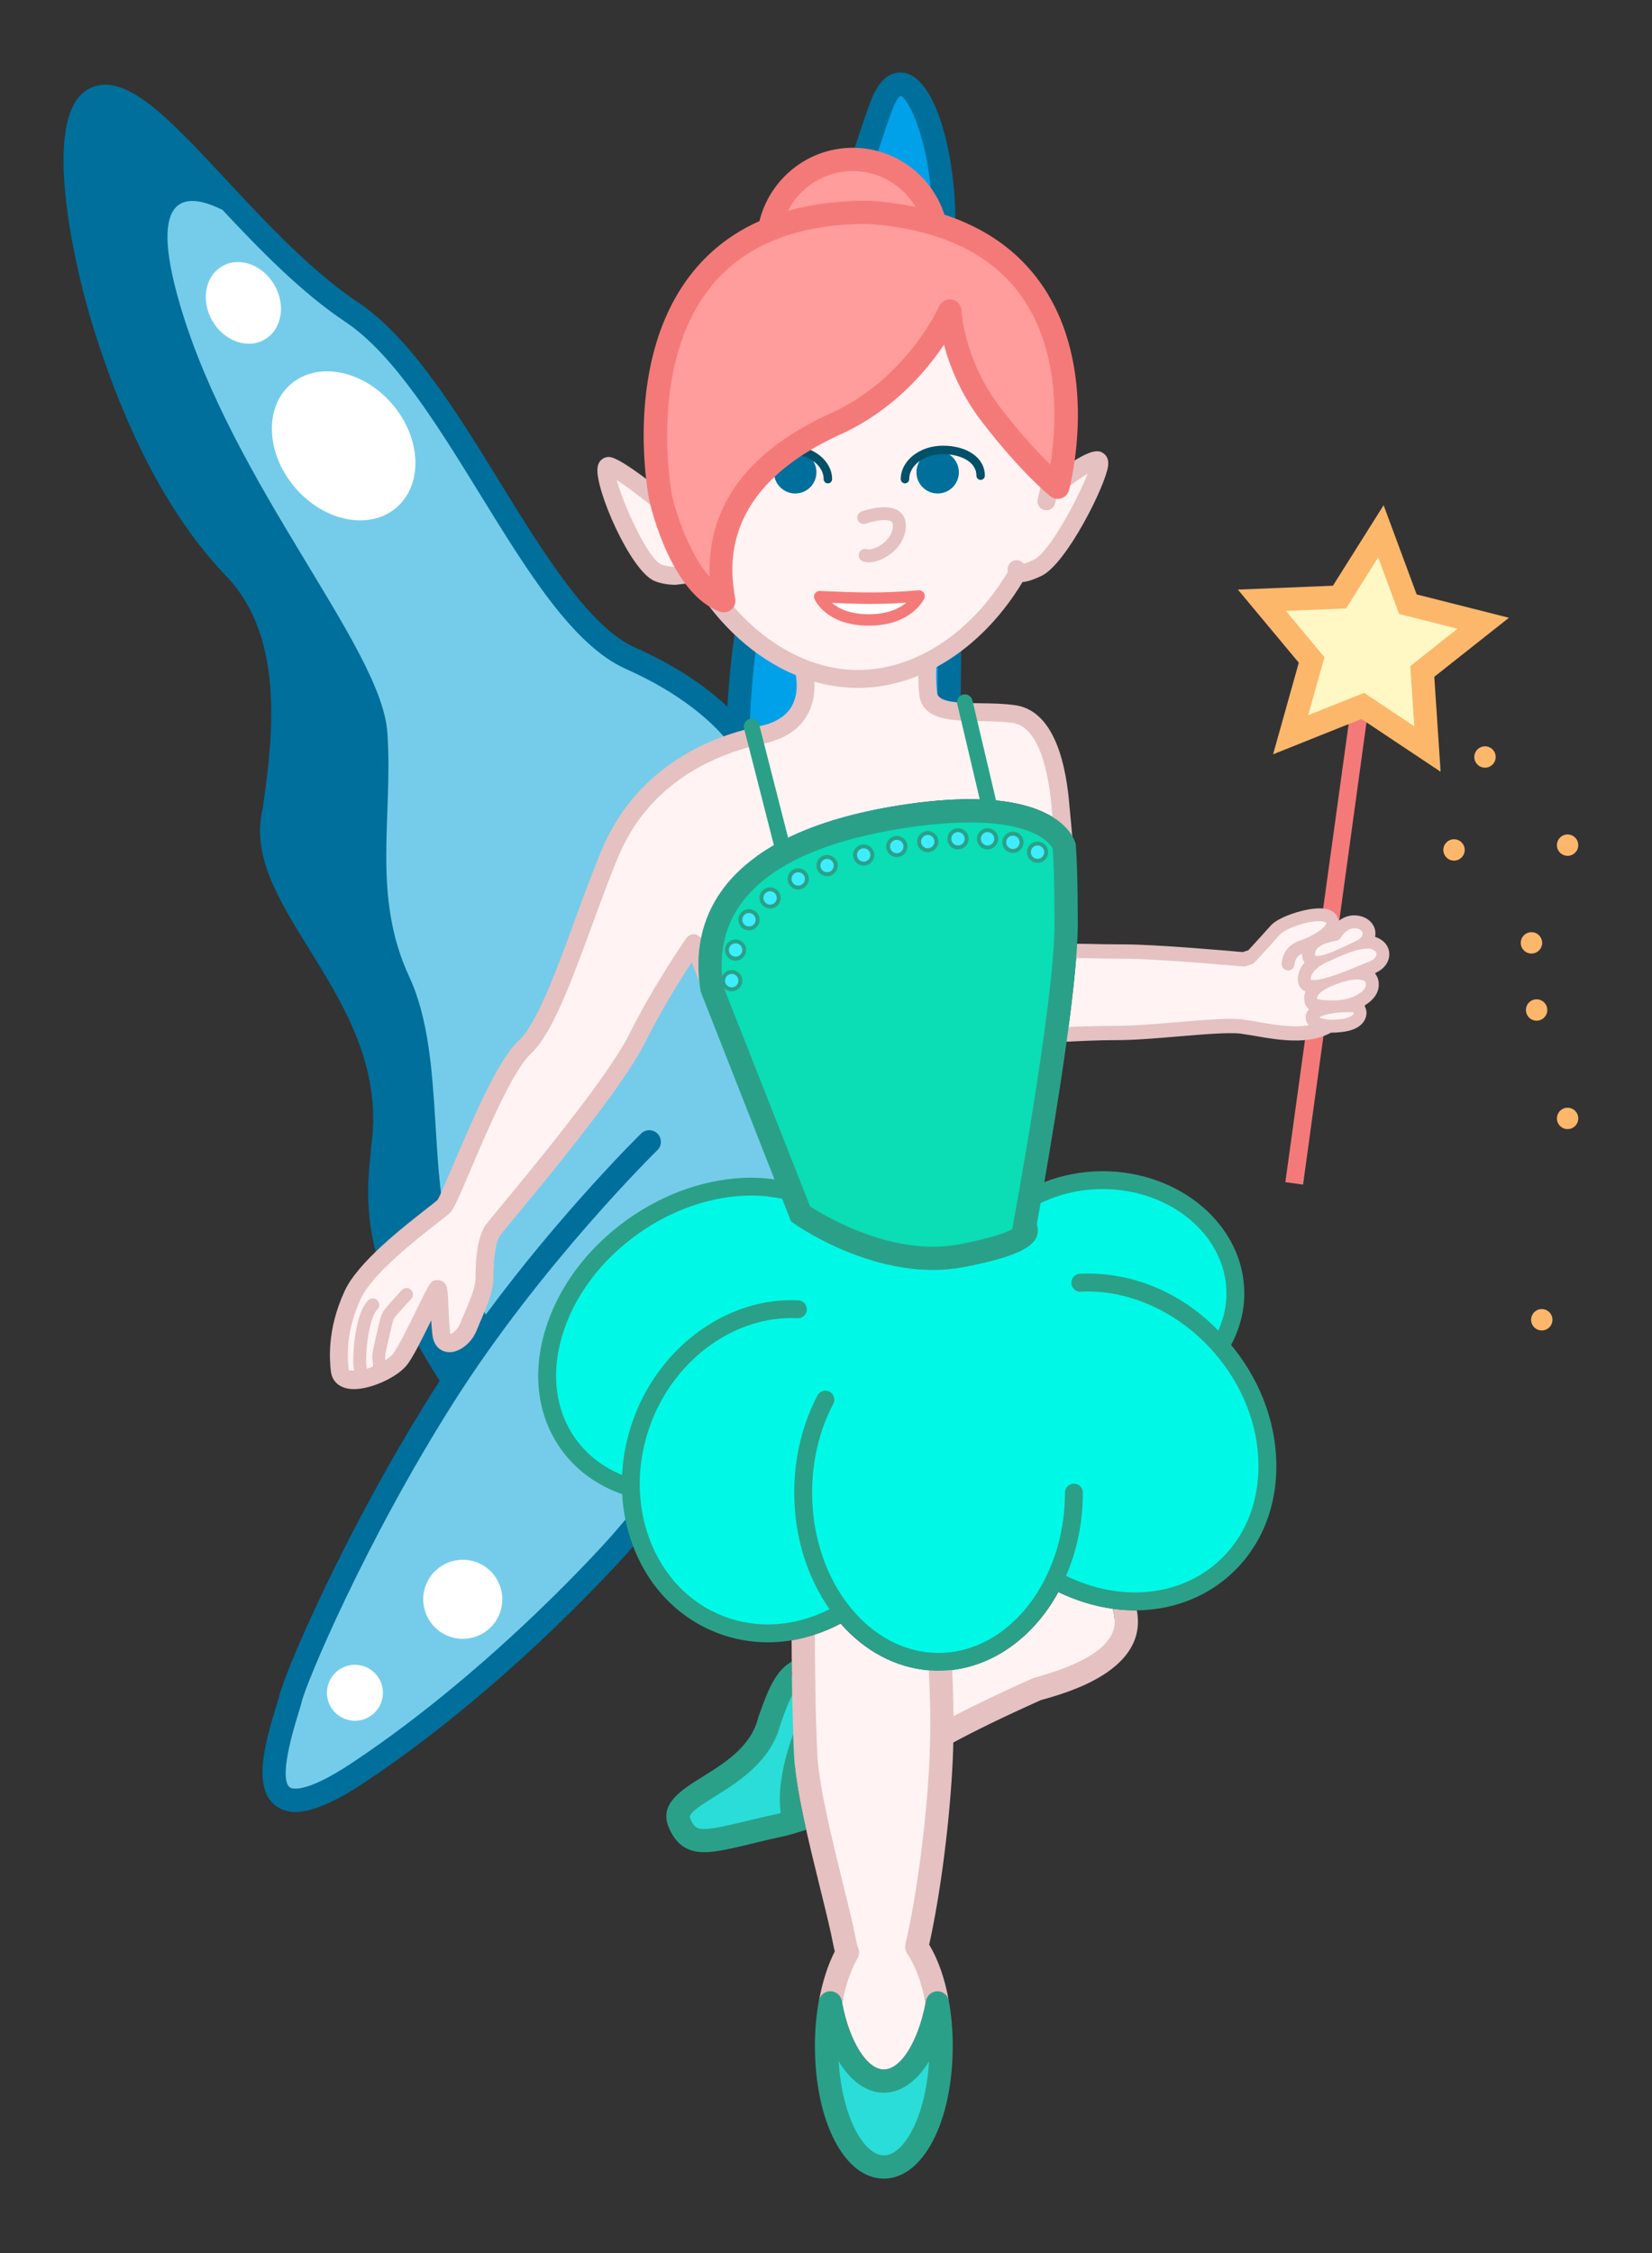 <svg xmlns="http://www.w3.org/2000/svg" xmlns:xlink="http://www.w3.org/1999/xlink" viewBox= "0 0 231 315" width="231px" height="315px">
<rect x="0" y="0" width="231" height="315" fill="#333333" stroke="none"/>
<!--Created with Scratch Jr-->
<g xmlns="http://www.w3.org/2000/svg" id="layer1" style="pointer-events:visiblePainted">
<g id="Fairy.svg" transform="rotate(0)">
<path fill="#F47A7A" d="M188.677,100.52L179.731,165.277L182.208,165.621L191.129,100.615L190.368,100.52L188.677,100.52z" id="path 1"/>
<path id="Wand" fill="#FFF8C5" d="M198.891,103.495L190.629,97.992L181.414,101.679L184.092,92.12L177.739,84.495L187.656,84.089L192.945,75.69L196.396,84.998L206.019,87.433L198.232,93.59L198.891,103.495z"/>
<path id="WandBorder" fill="#FCB76B" d="M219.197,116.666C218.373,116.666,217.703,117.334,217.703,118.161C217.703,118.986,218.373,119.654,219.197,119.654C220.021,119.654,220.691,118.986,220.691,118.161C220.691,117.333,220.021,116.666,219.197,116.666zM209.143,105.837C209.143,106.662,208.473,107.332,207.649,107.332C206.825,107.332,206.155,106.662,206.155,105.837C206.155,105.012,206.825,104.342,207.649,104.342S209.143,105.012,209.143,105.837zM204.812,118.83C204.812,119.656,204.14,120.325,203.316,120.325C202.492,120.325,201.824,119.656,201.824,118.83C201.824,118.006,202.492,117.337,203.316,117.337C204.141,117.336,204.812,118.005,204.812,118.83zM215.639,131.823C215.639,132.649,214.971,133.318,214.145,133.318C213.321,133.318,212.649,132.649,212.649,131.823C212.649,130.998,213.321,130.329,214.145,130.329C214.971,130.329,215.639,130.998,215.639,131.823zM216.361,141.208C216.361,142.033,215.691,142.702,214.867,142.702C214.041,142.702,213.373,142.033,213.373,141.208C213.373,140.383,214.041,139.713,214.867,139.713C215.691,139.713,216.361,140.382,216.361,141.208zM220.691,156.367C220.691,157.191,220.021,157.861,219.197,157.861C218.373,157.861,217.703,157.191,217.703,156.367C217.703,155.541,218.373,154.871,219.197,154.871S220.691,155.541,220.691,156.367zM217.082,184.518C217.082,185.341,216.414,186.011,215.588,186.011C214.764,186.011,214.094,185.341,214.094,184.518C214.094,183.694,214.764,183.022,215.588,183.022C216.414,183.021,217.082,183.693,217.082,184.518zM210.992,86.37L198.094,83.107L193.471,70.633L186.383,81.889L173.092,82.432L181.61,92.652L178.016,105.461L190.37,100.521L201.439,107.895L200.558,94.622L210.992,86.37zM190.746,96.868L182.924,99.998L185.197,91.885L179.802,85.411L188.22,85.067L192.709,77.937L195.64,85.838L203.808,87.905L197.201,93.132L197.76,101.539L190.746,96.868z"/>
<path id="Wings" fill="#75CCEA" d="M96.743,203.734C98.154,202.797,99.534,201.601,100.861,200.099C115.022,184.078,109.804,185.195,109.804,185.195L104.96,105.462C104.96,105.462,101.606,98.01,88.193,92.049C74.78,86.086,63.731,53.342,49.2,43.655C34.669,33.967,21.629,13.103,14.55,13.474C7.471,13.847,11.196,34.34,14.55,45.145C17.903,55.951,23.492,69.736,32.807,79.423C42.122,89.11,39.453,104.824,38.336,113.394C34.973,126.212,56.453,139.129,53.543,160.232C53.17,164.705,51.68,172.529,57.641,183.334C60.059,187.716,61.986,190.872,63.423,193.076L63.424,193.076C62.974,193.764,62.526,194.455,62.084,195.15C49.583,214.853,41.243,234.736,40.583,237.642C39.922,240.547,32.112,259.789,50.112,247.83C68.112,235.873,83.224,219.819,86.84,215.674C88.835,213.39,92.943,208.447,96.787,203.701L96.743,203.734z"/>
<path id="Wings1" fill="#00A1E8" d="M132.509,101.651C133.327,93.482,131.964,43.767,131.964,30.662C131.964,17.557,126.503,6.089,123.227,14.826C119.952,23.563,98.654,90.183,104.116,112.026C109.576,133.869,131.964,107.111,132.509,101.651z"/>
<path id="Spots" fill="#FFFFFF" d="M38.37,39.836C40.01,42.667,39.397,46.087,37.003,47.474C34.607,48.862,31.336,47.693,29.695,44.861C28.055,42.031,28.668,38.611,31.063,37.223C33.458,35.835,36.73,37.005,38.37,39.836zM54.877,56.533C50.814,51.754,44.465,50.478,40.696,53.681C36.926,56.885,37.165,63.357,41.227,68.135C45.29,72.914,51.638,74.19,55.407,70.987C59.177,67.783,58.939,61.311,54.877,56.533zM50.497,232.85C48.39,232.37,46.292,233.69,45.812,235.796C45.333,237.902,46.654,240.003,48.761,240.483C50.87,240.962,52.967,239.639,53.446,237.534C53.926,235.423,52.605,233.328,50.497,232.85zM65.934,218.205C62.956,217.529,59.994,219.393,59.318,222.371C58.641,225.35,60.506,228.31,63.484,228.986C66.462,229.666,69.423,227.798,70.101,224.82C70.776,221.843,68.91,218.88,65.934,218.205z"/>
<path id="WingsBorder" fill="#006F9B" d="M101.602,103.429C99.464,100.879,95.226,96.951,87.534,93.533C80.152,90.251,73.826,79.987,67.129,69.119C61.184,59.472,55.036,49.497,48.3,45.006C42.177,40.924,36.383,34.976,31.158,29.399L31.175,29.383C26.357,26.943,20.382,26.369,25.195,42.701C32.635,67.943,53.374,90.504,54.171,102.461C54.969,114.418,51.932,125.184,57.246,136.61C62.559,148.036,59.389,166.048,63.907,175.613C65.61,179.217,66.934,181.879,67.925,183.797L67.923,183.795C78.674,169.244,89.52,158.606,89.652,158.477C90.294,157.85,91.323,157.864,91.95,158.504C92.576,159.149,92.564,160.176,91.922,160.803C91.761,160.959,75.707,176.713,63.458,196.02C51.039,215.589,42.759,235.403,42.168,238C42.079,238.395,41.91,238.938,41.677,239.689C39.378,247.111,39.782,249.334,40.527,249.89C40.698,250.017,42.392,251.006,49.214,246.474C69.443,233.036,85.457,214.786,85.616,214.603C89.383,210.289,99.811,197.554,103.048,193.099C103.509,192.464,104.345,192.261,105.034,192.575L105.041,192.584C108.951,187.561,109.117,186.168,109.119,185.986C109.117,186.09,109.2,186.377,109.465,186.592C109.614,186.715,109.854,186.845,110.145,186.783L109.464,183.604C110.321,183.418,111.452,183.68,112.034,184.674C112.925,186.199,112.964,188.858,102.081,201.174C100.789,202.637,99.402,203.852,97.941,204.862L97.94,204.861C94.154,209.532,90.123,214.383,88.065,216.741C87.903,216.928,71.601,235.505,51.013,249.181C46.823,251.964,43.645,253.329,41.292,253.329C40.224,253.329,39.326,253.048,38.58,252.489C35.381,250.094,36.899,244.13,38.573,238.723C38.77,238.085,38.93,237.581,39,237.274C39.798,233.76,48.504,213.514,60.713,194.272C60.969,193.868,61.227,193.464,61.486,193.065L61.49,193.067C60.103,190.891,58.351,187.977,56.218,184.114C50.56,173.86,51.338,166.048,51.802,161.383C51.847,160.927,51.89,160.495,51.924,160.093C53.434,149.123,47.999,140.369,43.205,132.645C39.033,125.925,35.092,119.575,36.738,113.079L36.905,111.823C38.038,103.354,39.936,89.179,31.635,80.546C23.992,72.596,17.721,60.846,12.998,45.623C10.404,37.266,6.585,19.904,10.695,14.006C11.623,12.675,12.926,11.929,14.465,11.848C19.033,11.61,24.583,17.574,31.618,25.127C37.205,31.124,43.536,37.922,50.102,42.299C57.429,47.184,63.767,57.467,69.895,67.411C76.038,77.379,82.39,87.686,88.854,90.559C94.9,93.247,98.995,96.244,101.699,98.792L101.716,98.808C103.23,70.152,118.953,21.592,121.707,14.251C122.728,11.523,124.141,10.14,125.898,10.14C130.918,10.14,133.588,22.056,133.588,30.658C133.588,34.97,133.735,43.217,133.906,52.767C134.252,72.136,134.682,96.242,134.125,101.806C133.631,106.746,121.362,122.096,111.896,122.096L111.895,122.096C108.729,122.095,104.535,120.415,102.535,112.413C101.91,109.912,101.618,106.869,101.597,103.426L101.602,103.426zM130.341,30.661C130.341,20.727,127.21,13.713,125.88,13.393C125.893,13.416,125.376,13.723,124.749,15.396C122.04,22.618,105.127,75.176,104.835,102.256L104.886,105.498C104.992,107.804,105.25,109.871,105.69,111.63C107.495,118.851,110.808,118.851,111.897,118.851C119.672,118.853,130.586,104.55,130.893,101.488C131.43,96.111,131.002,72.112,130.66,52.828C130.488,43.263,130.341,35.002,130.341,30.661z"/>
<path id="Shoes" fill="#2ADDD8" d="M131.078,280.035C131.414,281.902,131.599,283.926,131.599,286.041C131.599,295.393,128.013,302.971,123.588,302.971C119.166,302.971,115.58,295.393,115.58,286.041C115.58,283.926,115.765,281.902,116.101,280.035C117.247,286.418,120.166,290.955,123.588,290.955C127.014,290.955,129.932,286.417,131.078,280.035zM110.668,251.546C110.668,246.997,112.771,240.794,116.382,234.532C115.813,234.296,115.219,234.04,114.583,233.767C110.403,231.991,108.963,236.794,107.602,240.513C105.469,249.167,93.298,250.562,94.973,254.755C96.649,258.95,99.583,257.23,109.524,255.067C110.019,254.947,110.507,254.805,110.99,254.656C110.785,253.639,110.668,252.602,110.668,251.546z"/>
<path id="ShoesBorder" fill="#2BA088" d="M132.678,279.748C132.538,278.975,131.866,278.41,131.077,278.41C130.288,278.41,129.618,278.972,129.476,279.748C128.48,285.301,126.001,289.33,123.587,289.33C121.173,289.33,118.694,285.301,117.698,279.748C117.557,278.975,116.885,278.41,116.098,278.41C115.311,278.41,114.637,278.972,114.497,279.748C114.137,281.758,113.952,283.877,113.952,286.041C113.952,296.619,118.094,304.596,123.586,304.596C129.078,304.596,133.221,296.619,133.221,286.041C133.227,283.886,133.041,281.768,132.678,279.748zM123.591,301.343C120.819,301.343,117.753,296.04,117.272,288.188C118.966,290.977,121.175,292.581,123.591,292.581C126.007,292.581,128.216,290.977,129.911,288.185C129.432,296.041,126.365,301.343,123.591,301.343zM111.046,245.537C111.192,248.307,111.872,251.965,112.73,255.818L111.472,256.213C110.958,256.373,110.437,256.524,109.909,256.651C108.081,257.049,106.522,257.422,105.157,257.754C102.25,258.451,100.15,258.955,98.489,258.955C98.489,258.955,98.489,258.955,98.488,258.955C96.038,258.955,94.442,257.813,93.463,255.362C92.192,252.176,95.263,250.264,98.234,248.412C101.418,246.428,105.026,244.178,106.024,240.131L106.076,239.961L106.31,239.315C107.262,236.677,108.402,233.544,110.71,232.311C110.724,233.723,110.746,235.331,110.776,236.987C110.238,238.009,109.778,239.28,109.366,240.421L109.157,240.997C107.815,246.27,103.274,249.101,99.952,251.173C98.202,252.265,96.217,253.501,96.481,254.161C97.04,255.559,97.522,255.706,98.488,255.706L98.488,255.706C99.764,255.706,101.708,255.24,104.398,254.595C105.777,254.263,107.353,253.886,109.158,253.493C109.081,252.835,109.042,252.184,109.042,251.552C109.042,248.925,109.705,245.779,110.913,242.402C110.952,243.5,110.995,244.562,111.046,245.537z"/>
<path id="Body" fill="#FFF3F3" d="M133.136,233.471C133.134,233.471,133.134,233.471,133.132,233.471C139.118,232.764,144.618,228.759,147.989,222.581C150.443,223.775,153.023,224.56,155.611,224.915C155.628,224.991,155.646,225.073,155.654,225.144C155.663,225.216,155.675,225.29,155.693,225.361C156.325,227.835,156.236,231.923,144.958,235.019C144.878,235.04,144.782,235.548,144.708,235.582C140.027,237.681,136.126,238.938,133.327,240.395L130.314,240.606C130.382,242.292,130.409,244.061,130.333,245.83C129.964,254.267,128.827,265.045,127.208,271.955C127.104,272.397,127.204,272.707,127.458,273.082C128.63,274.819,128.893,277.258,129.419,280.037C128.391,285.434,125.962,289.328,123.591,289.328C121.221,289.328,118.792,285.436,117.761,280.041C118.218,277.629,118.18,275.642,119.147,273.957C119.384,273.539,119.501,272.845,119.335,272.394C119.204,272.037,118.712,271.74,118.647,271.394C118.27,269.388,117.819,266.875,117.022,263.644C115.534,257.617,113.879,249.892,113.647,245.456C113.362,240.018,113.948,231.667,113.934,228.522C115.165,228.122,116.375,227.618,117.546,226.991C120.95,230.878,125.262,233.139,129.881,233.514L133.136,233.471zM189.842,129.143L191.78,130.617L191.261,132.227L191.752,132.363L193.09,133.591L191.425,134.846L191.128,137.165L191.37,137.902L189.896,142.241L187.385,143.059C184.172,146.37,177.204,143.994,173.999,143.582C171.333,142.998,161.77,144.415,156.249,144.415C153.563,144.415,151.251,144.534,149.27,144.634C149.852,140.338,150.325,136.237,150.55,132.931C152.532,132.967,154.774,133.034,157.311,133.034C162.024,133.034,173.899,134.121,173.899,134.121C173.899,134.121,174.301,133.985,174.926,133.79L174.925,133.79C175.713,132.93,177.579,130.889,178.387,129.977C179.421,128.804,185.05,126.944,186.155,128.461C187.193,129.887,189.842,129.143,189.842,129.143zM97.566,80.009C101.421,86.744,107.189,91.987,113.883,94.012L113.886,94.295C113.952,95.691,112.775,98.354,111.92,99.898C110.777,101.961,108.727,103.32,105.83,103.944L104.708,103.458C98.985,105.023,89.618,109.921,85.518,119.611C84.29,122.513,83.035,125.939,81.821,129.252C78.923,137.162,76.186,144.632,73.194,147.352C70.737,149.585,67,158.373,64.767,163.623C62.95,167.896,62.436,169.035,61.95,169.519C61.67,169.797,60.145,170.211,59.078,171.045C56.144,173.34,51.04,178.11,49.46,181.533C47.443,185.901,47.517,189.276,47.748,191.434C47.759,191.52,48.782,191.709,49.494,191.709L49.494,191.709C49.51,191.709,50.529,191.705,50.545,191.703C50.149,189.887,50.682,186.611,50.709,186.449C51.103,184.094,50.811,182.912,51.632,182.092C51.984,181.74,52.023,181.668,52.375,182.022C52.726,182.373,52.904,182.696,52.552,183.047C52.189,183.41,51.712,184.34,51.314,186.725C51.021,188.487,51.115,191.682,51.302,192.369C51.624,192.266,51.946,192.147,52.264,192.013C52.048,191.42,52.366,189.722,52.622,188.603C52.75,188.043,53.115,187.322,53.223,186.832C53.671,184.804,53.489,184.258,53.824,183.722C54.198,183.121,55.945,181.119,56.315,180.726C56.656,180.365,56.787,180.554,57.148,180.894C57.51,181.234,57.452,181.24,57.112,181.601C56.083,182.695,55.036,184.058,54.849,184.359C54.662,184.658,54.315,186.027,54.036,187.295C53.927,187.789,53.846,188.395,53.718,188.957C53.589,189.519,53.7,190.107,53.753,190.406C54.19,190.123,54.876,189.861,55.097,189.593C55.808,188.735,57.438,185.382,58.492,183.229C60.42,179.292,60.293,179.446,61.215,179.446C61.41,179.446,61.607,179.393,61.781,179.481C62.589,179.882,62.203,180.13,62.311,182.735C62.359,183.917,62.391,185.327,62.523,186.413C62.533,186.497,62.934,186.72,62.947,186.767C63.301,186.644,64.251,186.033,64.573,185.209C64.766,184.717,65.013,184.162,65.245,183.619C65.942,181.992,66.766,180.057,66.766,178.807C66.766,175.096,67.433,172.848,68.428,171.522C68.642,171.235,69.243,170.391,70.267,169.153C74.405,164.156,85.241,150.664,88.162,144.821C91.803,137.54,96.005,131.552,96.049,131.489C96.314,131.113,96.65,131.081,97.11,131.135C97.477,131.179,97.848,130.876,98.049,131.176C98.534,128.753,99.492,126.506,100.963,124.468C102.714,122.041,105.144,119.947,108.213,118.18L110.197,117.124C114.367,115.09,119.543,113.577,125.703,112.604C129.351,112.028,132.683,111.736,135.609,111.736C136.152,111.736,136.666,111.751,137.17,111.77C137.111,111.768,137.061,111.764,137,111.762L139.277,111.91C139.275,111.91,139.271,111.91,139.269,111.91C143.027,112.28,145.519,113.207,147.172,114.221C147.148,113.96,147.472,113.684,147.447,113.396C146.637,103.732,143.762,100.064,141.707,99.77C140.267,99.564,138.379,99.479,136.832,99.457C136.709,99.455,136.455,100.958,136.332,100.957L135.395,100.74C132.387,100.559,129.301,99.929,129.018,97.075C128.924,96.143,128.41,94.246,128.408,93.455L128.447,93.123C134.1,90.679,138.95,85.927,142.332,80.026L142.332,80.026C142.625,80.21,143.34,80.214,145.082,79.389C148.362,77.834,154.576,65.22,153.619,64.437C152.662,63.655,146.67,68.615,146.67,68.615L146.599,68.787C147.127,66.28,147.424,63.712,147.424,61.136C147.424,44.102,135.127,30.293,119.955,30.293S92.484,44.102,92.484,61.136C92.484,64.611,92.996,68.074,93.94,71.386L93.949,71.385C91.344,69.27,86.082,65.1,85.105,65.132C83.367,65.191,88.916,78.871,92.025,80.079C94.034,80.861,96.253,80.418,97.575,80.007L97.566,80.009z"/>
<path id="Mouth" fill="#FFFFFF" stroke="#F47A7A" stroke-width="1.6" stroke-linejoin="round" stroke-miterlimit="10" d="M114.624,83.424C120.305,83.649,122.658,83.798,128.518,83.331C128.518,83.331,127.018,86.675,121.499,86.675S114.624,83.424,114.624,83.424z"/>
<path id="Eyes" fill="#006F9B" d="M111.195,63.062C112.833,63.062,114.161,64.39,114.161,66.028C114.161,67.666,112.833,68.993,111.195,68.993C109.558,68.993,108.23,67.666,108.23,66.028C108.23,64.39,109.559,63.062,111.195,63.062zM131.113,63.062C129.474,63.062,128.146,64.39,128.146,66.028C128.146,67.666,129.474,68.993,131.113,68.993C132.75,68.993,134.078,67.666,134.078,66.028C134.078,64.39,132.75,63.062,131.113,63.062z"/>
<path id="EyeBrow" fill="#005068" d="M115.764,67.58C115.438,67.58,115.173,67.316,115.173,66.99C115.173,65.061,113.066,63.492,110.476,63.492C108.212,63.492,105.775,64.434,105.775,66.504C105.775,66.83,105.511,67.094,105.185,67.094C104.859,67.094,104.595,66.83,104.595,66.504C104.595,64.036,107.013,62.313,110.476,62.313C113.716,62.313,116.353,64.412,116.353,66.991C116.354,67.315,116.088,67.58,115.764,67.58zM127.134,66.99C127.134,65.061,129.241,63.492,131.835,63.492C134.098,63.492,136.532,64.434,136.532,66.504C136.532,66.83,136.796,67.094,137.122,67.094C137.445,67.094,137.712,66.83,137.712,66.504C137.712,64.036,135.294,62.313,131.835,62.313C128.593,62.313,125.954,64.412,125.954,66.991C125.954,67.317,126.219,67.581,126.544,67.581S127.134,67.315,127.134,66.99z"/>
<path id="BodyBorder" fill="#E5C1C1" d="M119.908,273.785C118.941,275.469,118.219,277.629,117.762,280.043C117.742,279.941,117.721,279.848,117.702,279.746C117.562,278.973,116.889,278.408,116.101,278.408C115.342,278.408,114.7,278.939,114.529,279.672C115,277.098,115.742,274.742,116.736,272.817C116.654,272.53,116.587,272.246,116.533,271.963C116.175,270.047,115.496,267.297,114.71,264.112C113.11,257.629,111.297,250.28,111.047,245.537C110.78,240.438,110.708,232.926,110.688,229.323C111.78,229.145,112.865,228.875,113.934,228.526C113.947,231.67,114.008,239.928,114.293,245.367C114.525,249.803,116.378,257.305,117.866,263.336C118.663,266.565,119.351,269.357,119.728,271.362C119.79,271.707,119.89,272.061,120.021,272.42C120.188,272.869,120.145,273.371,119.908,273.785zM133.294,243.625C136.21,242.051,140.085,240.141,145.559,237.686C149.46,236.612,160.563,233.465,158.962,225.129C158.88,225.129,158.805,225.139,158.723,225.139L158.723,225.139C157.69,225.139,156.651,225.059,155.612,224.916C155.628,224.992,155.647,225.072,155.655,225.145C155.665,225.217,155.676,225.291,155.694,225.362C156.325,227.838,155.856,231.485,144.577,234.584C144.497,234.606,144.419,234.635,144.343,234.668C139.665,236.767,136.122,238.48,133.322,239.937L133.326,239.937C133.308,237.482,133.226,235.252,133.137,233.474C132.508,233.547,131.875,233.597,131.239,233.597C130.782,233.597,130.334,233.556,129.883,233.521C130.045,236.607,130.183,241.135,129.982,245.748C129.613,254.184,128.226,264.9,126.607,271.81C126.503,272.251,126.586,272.714,126.84,273.089C128.014,274.827,128.898,277.263,129.424,280.042C129.445,279.942,129.465,279.851,129.484,279.751C129.625,278.976,130.296,278.413,131.084,278.413C131.855,278.413,132.512,278.958,132.67,279.708C132.125,276.679,131.197,273.979,129.926,271.88C131.52,264.79,132.865,254.235,133.229,245.888C133.262,245.128,133.288,244.372,133.303,243.627L133.294,243.625zM52.267,191.016C51.949,191.151,51.627,191.27,51.305,191.372L51.294,191.371C51.114,190.66,51.196,188.495,51.485,186.751C51.884,184.368,52.4,183.436,52.763,183.073C53.114,182.72,53.114,182.152,52.763,181.8C52.411,181.448,51.842,181.446,51.49,181.8C50.669,182.62,50.103,184.1,49.709,186.456C49.682,186.617,49.147,189.889,49.54,191.708L49.548,191.708C49.532,191.708,49.513,191.712,49.497,191.712L49.497,191.712C48.785,191.712,48.762,191.524,48.751,191.438C48.52,189.28,48.446,185.906,50.463,181.538C52.043,178.115,58.147,173.343,61.081,171.05C62.148,170.216,62.673,169.802,62.953,169.523C63.439,169.038,63.953,167.9,65.77,163.627C68.003,158.377,71.74,149.588,74.197,147.356C77.189,144.636,79.926,137.166,82.824,129.256C84.038,125.943,85.293,122.517,86.521,119.615C90.621,109.925,98.988,106.027,104.711,104.462L106.829,103.947C109.726,103.323,111.776,101.963,112.919,99.902C113.774,98.358,113.951,96.695,113.885,95.299L113.883,95.311C115.854,95.874,117.887,96.174,119.956,96.174C122.837,96.174,125.687,95.581,128.413,94.469L128.409,94.459C128.411,95.25,128.441,96.113,128.536,97.045C128.818,99.899,131.39,100.563,134.396,100.743L136.659,100.817C136.782,100.818,136.904,100.82,137.027,100.822C138.575,100.843,140.173,100.865,141.616,101.071C143.671,101.365,146.292,103.744,147.101,113.407C147.124,113.695,147.167,114.154,147.191,114.415C148.741,115.363,149.562,116.561,149.972,117.274C149.931,116.817,149.859,116.012,149.814,115.565C149.743,114.851,149.668,114.105,149.591,113.2C149.308,109.817,148.445,99.523,141.968,98.596C140.368,98.367,138.687,98.344,137.062,98.322C136.712,98.317,136.388,98.31,136.064,98.303L133.839,98.189C132.15,98.03,131.109,97.672,131.023,96.796C130.888,95.457,130.885,94.247,130.931,93.267L130.933,93.272C135.627,90.728,139.827,86.616,142.991,81.359L142.989,81.373C143.816,81.312,144.747,80.935,145.618,80.523C149.132,78.858,154.616,67.829,154.943,65.144C155.036,64.4,154.855,63.838,154.411,63.473C153.885,63.042,152.96,62.293,148.381,65.681L148.397,65.673C148.581,64.159,148.675,62.644,148.675,61.14C148.675,43.444,135.792,29.047,119.956,29.047C104.118,29.047,91.233,43.444,91.233,61.14C91.233,63.51,91.452,65.843,91.861,68.111L91.861,68.109C86.389,63.845,85.426,63.88,85.062,63.887C84.478,63.908,83.735,64.29,83.563,65.304C83.079,68.146,88.164,79.924,91.571,81.249C92.538,81.625,93.534,81.763,94.476,81.763L96.911,81.478C100.509,87.399,105.556,92.021,111.285,94.4L111.286,94.394C111.474,95.563,111.53,97.259,110.725,98.702C109.937,100.116,108.423,101.065,106.225,101.523C106.22,101.524,106.216,101.525,106.211,101.526L104.091,102.036C94.72,104.561,87.707,110.393,84.217,118.64C82.966,121.598,81.699,125.054,80.475,128.395C77.808,135.672,75.051,143.198,72.514,145.505C69.652,148.107,66.078,156.511,63.469,162.65C62.525,164.87,61.455,167.384,61.185,167.754C60.999,167.942,60.29,168.494,59.54,169.08C56.215,171.682,50.025,176.519,48.193,180.491C45.653,185.991,46.113,190.293,46.266,191.72C46.454,193.283,47.662,194.214,49.495,194.214L49.495,194.214C51.871,194.214,55.443,192.61,56.844,190.911C57.636,189.952,58.825,187.605,60.295,184.609C60.335,185.3,60.387,185.993,60.464,186.626C60.682,188.409,61.84,189.046,62.852,189.046C64.341,189.046,65.985,187.714,66.677,185.945C66.861,185.476,67.076,184.974,67.298,184.458C68.09,182.609,68.986,180.518,68.986,178.753C68.986,175.774,69.36,173.497,69.986,172.661C70.164,172.423,70.873,171.566,71.769,170.484C76.35,164.952,87.078,151.992,90.126,145.895C92.479,141.19,95.165,136.909,96.725,134.534L97.936,137.649C97.704,135.507,97.856,133.339,98.241,131.417C98.038,131.118,97.53,130.67,97.164,130.626C96.704,130.572,96.259,130.771,95.994,131.147C95.95,131.21,91.53,137.498,87.889,144.778C84.968,150.62,73.979,163.895,69.842,168.893C68.818,170.129,68.199,170.877,67.985,171.164C66.99,172.489,66.485,175.045,66.485,178.756C66.485,180.006,65.695,181.851,64.999,183.478C64.767,184.021,64.542,184.545,64.349,185.039C64.027,185.861,63.335,186.4,62.981,186.523C62.968,186.474,62.955,186.412,62.945,186.328C62.813,185.24,62.757,183.902,62.708,182.723C62.6,180.119,62.575,179.502,61.767,179.1C61.593,179.012,61.393,178.965,61.199,178.965C60.277,178.965,60.201,179.119,58.274,183.057C57.22,185.209,55.628,188.465,54.917,189.325C54.696,189.594,54.336,189.885,53.899,190.168L53.891,190.168C53.84,189.869,53.846,189.453,53.974,188.896C54.102,188.333,54.22,187.799,54.329,187.307C54.609,186.039,54.925,184.605,55.112,184.307C55.299,184.006,56.476,182.695,57.505,181.598C57.845,181.238,57.827,180.668,57.465,180.327C57.104,179.987,56.534,180.005,56.193,180.366C55.823,180.761,53.959,182.755,53.585,183.354C53.25,183.89,53.02,184.888,52.572,186.917C52.464,187.404,52.348,187.934,52.22,188.49C51.964,189.609,52.045,190.428,52.26,191.021L52.267,191.016zM99.508,80.568C99.972,80.219,100.142,79.583,99.884,79.038C99.59,78.414,98.845,78.148,98.221,78.44C98.189,78.455,95.032,79.909,92.477,78.917C90.634,78.2,87.122,70.484,86.228,67.085C88.151,68.359,91.647,71.08,94.612,73.55C95.144,73.992,95.932,73.92,96.373,73.389C96.815,72.859,96.743,72.071,96.213,71.629C95.804,71.289,95.411,70.963,95.032,70.651L95.033,70.656C94.195,67.604,93.733,64.4,93.733,61.138C93.733,44.82,105.497,31.545,119.956,31.545C134.413,31.545,146.175,44.821,146.175,61.138C146.175,64.006,145.815,66.917,145.104,69.792C144.938,70.462,145.346,71.14,146.016,71.306C146.688,71.469,147.365,71.063,147.53,70.393C147.618,70.046,147.68,69.697,147.759,69.349L147.777,69.33C149.226,68.15,150.902,66.93,152.077,66.219C150.796,69.632,146.718,77.235,144.552,78.262C143.874,78.583,143.427,78.738,143.151,78.812C142.985,78.592,142.747,78.424,142.458,78.352C141.785,78.183,141.108,78.592,140.94,79.261C140.891,79.459,140.875,79.701,140.916,79.952L140.929,79.952C135.888,88.411,128.033,93.672,119.962,93.672C111.952,93.672,104.364,88.385,99.43,80.601C99.378,80.631,99.442,80.618,99.508,80.568zM192.285,136.048L192.308,136.147C192.575,136.488,192.825,137.006,192.793,137.773C192.746,138.922,191.983,139.861,190.878,140.53L190.838,140.694C190.972,140.941,191.056,141.219,191.072,141.52C191.125,142.527,190.391,143.836,188.147,144.21C187.504,144.316,186.885,144.371,186.303,144.371C186.24,144.371,186.18,144.37,186.117,144.369C186.12,144.368,186.122,144.367,186.125,144.365L186.109,144.369C186.112,144.369,186.115,144.369,186.117,144.369C183.01,146.13,178.663,145.385,175.619,144.857C174.971,144.744,174.379,144.641,173.869,144.576C172.412,144.26,168.57,144.585,164.851,144.898C161.812,145.153,158.668,145.418,156.246,145.418C153.654,145.418,151.428,145.53,149.463,145.628C149.35,145.634,148.244,145.639,148.133,145.644C148.227,144.967,148.317,144.296,148.404,143.628C150.383,143.528,153.621,143.417,156.246,143.417C158.588,143.417,161.685,143.156,164.685,142.904C168.902,142.55,172.543,142.244,174.207,142.607C174.654,142.661,175.276,142.768,175.959,142.886C178.117,143.262,180.783,143.721,183.024,143.347L182.882,143.187C182.57,142.751,182.486,142.233,182.654,141.726C182.734,141.488,182.871,141.279,183.05,141.094C182.618,140.784,182.362,140.299,182.362,139.532C182.362,139.215,182.44,138.915,182.555,138.623L182.559,138.623C181.653,138.241,181.508,137.415,181.489,137.11C181.423,136.084,181.833,135.248,182.411,134.582L182.409,134.583C182.241,134.322,182.124,134.013,182.083,133.652C182.071,133.542,182.071,133.438,182.069,133.334L181.975,133.375C181.235,133.752,181.07,134.312,181.014,134.869C180.967,135.333,180.575,135.678,180.118,135.678C180.088,135.678,180.055,135.677,180.026,135.674C179.53,135.624,179.172,135.182,179.22,134.687C179.382,133.092,180.253,132.02,181.81,131.5C183.3,131.003,185.212,129.866,185.446,129.143C185.467,129.08,185.467,129.059,185.42,128.995C185.387,128.95,185.186,128.825,184.655,128.8C182.7,128.689,179.597,129.961,179.054,130.577C178.287,131.442,176.575,133.319,175.72,134.25L175.179,134.759C174.851,134.863,174.526,134.968,174.21,135.074C174.077,135.119,173.939,135.136,173.8,135.122C173.681,135.111,161.915,134.039,157.302,134.039C155.433,134.039,153.714,134.002,152.146,133.968C151.562,133.955,150.009,133.944,149.47,133.934C149.526,133.233,149.569,132.572,149.603,131.937C150.122,131.946,151.638,131.956,152.192,131.968C153.745,132.002,155.448,132.039,157.302,132.039C161.718,132.039,172.11,132.961,173.771,133.111C173.993,133.038,174.261,132.95,174.558,132.855L174.579,132.833C175.471,131.86,176.998,130.186,177.706,129.385C178.762,128.191,182.56,126.915,184.741,127.001C185.741,127.049,186.46,127.363,186.876,127.936L187.219,128.73C187.27,128.691,187.323,128.653,187.375,128.616C188.028,128.167,188.893,127.842,189.969,128.027C191.255,128.248,192.176,129.118,192.313,130.243C192.337,130.449,192.334,130.67,192.297,130.897C192.293,130.926,192.288,130.955,192.282,130.984L192.36,131.007C193.447,131.371,194.183,132.212,194.257,133.237C194.334,134.163,193.84,135.366,192.285,136.048zM188.507,141.507C186.41,141.507,184.932,141.927,184.475,142.23C184.727,142.376,185.328,142.568,186.307,142.568C186.79,142.568,187.311,142.522,187.854,142.432C188.745,142.284,189.208,141.948,189.27,141.681C189.292,141.582,189.25,141.528,189.243,141.521C189.018,141.514,188.764,141.507,188.507,141.507zM188.009,137.22C185.18,138.053,184.172,138.96,184.172,139.532C184.172,139.592,184.173,139.636,184.176,139.667C184.365,139.739,184.891,139.837,186.328,139.873L186.504,139.875C188.943,139.875,190.955,138.686,190.994,137.702C191.008,137.363,190.896,137.246,190.859,137.208C190.514,136.848,189.329,136.833,188.009,137.22zM191.641,132.662C191.522,132.635,191.378,132.622,191.215,132.622C189.678,132.622,187.094,133.777,186.229,134.222C186.19,134.242,186.147,134.26,186.106,134.274C186.078,134.284,183.194,135.315,183.293,136.984C183.325,136.99,183.442,137.022,183.683,137.022C185.21,137.022,188.261,135.756,190.084,135C190.61,134.782,191.067,134.592,191.416,134.46C192.231,134.149,192.496,133.675,192.474,133.364C192.449,133.04,192.13,132.771,191.641,132.662zM184.201,133.653C185.195,133.653,187.017,132.786,188.349,132.153C188.782,131.947,189.185,131.756,189.534,131.603C190.333,131.253,190.573,130.767,190.535,130.457C190.496,130.135,190.166,129.882,189.673,129.797C188.352,129.571,187.512,131.043,187.505,131.057C187.367,131.312,187.114,131.485,186.827,131.522C186.796,131.526,183.715,131.991,183.881,133.445C183.895,133.567,183.922,133.609,183.924,133.612C183.925,133.612,183.994,133.653,184.201,133.653zM124.291,77.612C125.801,76.567,126.666,75.056,126.666,73.468C126.666,72.371,126.139,71.769,125.695,71.457C124.078,70.313,121.06,71.3,120.472,71.509C120.004,71.676,119.76,72.19,119.926,72.658C120.092,73.125,120.603,73.37,121.074,73.205C122.139,72.828,124.014,72.476,124.656,72.928C124.721,72.975,124.86,73.074,124.86,73.468C124.86,74.872,123.744,75.799,123.262,76.132C122.34,76.769,121.512,76.884,121.293,76.801C120.832,76.628,120.311,76.862,120.137,77.328C119.961,77.793,120.199,78.312,120.662,78.487C120.904,78.577,121.18,78.621,121.474,78.621C122.326,78.621,123.352,78.264,124.291,77.612z"/>
<path id="Tutu" fill="#00F9E6" d="M170.703,188.261C170.676,188.233,170.646,188.202,170.621,188.171C171.971,185.977,172.738,183.483,172.738,180.831C172.738,172.083,164.425,164.995,154.172,164.995C148.672,164.995,143.734,167.034,140.336,170.271C140.096,170.331,139.856,170.386,139.607,170.454C130.738,172.843,123.787,172.514,118.902,171.489C112.194,164.083,98.983,163.972,88.406,171.546C77.209,179.567,73.207,193.155,79.468,201.9C81.608,204.888,84.667,206.921,88.215,207.99C88.4,216.513,93.051,224.178,100.739,227.138C106.434,229.332,112.625,228.492,117.834,225.394C121.261,229.685,125.998,232.342,131.233,232.342C138.113,232.342,144.133,227.754,147.449,220.894C155.338,225.219,164.639,224.957,170.953,219.456C179.41,212.089,179.296,198.125,170.703,188.261z"/>
<path id="Shirt" fill="#0BDDB4" d="M125.957,114.21C105.422,117.452,97.614,126.519,99.571,138.35L111.941,169.728C111.941,169.728,123.227,177.736,134.512,175.552C145.796,173.367,143.247,171.545,143.247,171.545C143.247,171.545,149.072,140.238,149.072,129.316C149.072,123.378,148.964,120.455,148.806,118.32C148.779,118.246,148.761,118.205,148.761,118.205S146.708,110.934,125.957,114.21z"/>
<path id="TutuBorder" fill="#2BA088" d="M102.858,134.304C102.041,134.304,101.377,133.639,101.377,132.823C101.377,132.007,102.042,131.343,102.858,131.343C103.674,131.343,104.338,132.007,104.338,132.823C104.339,133.64,103.675,134.304,102.858,134.304zM102.858,132.434C102.643,132.434,102.468,132.608,102.468,132.823C102.468,133.038,102.643,133.213,102.858,133.213C103.072,133.213,103.247,133.038,103.247,132.823C103.247,132.608,103.073,132.434,102.858,132.434zM104.729,130.072C103.912,130.072,103.248,129.408,103.248,128.592C103.248,127.775,103.913,127.111,104.729,127.111C105.545,127.111,106.209,127.776,106.209,128.592C106.209,129.408,105.545,130.072,104.729,130.072zM104.729,128.202C104.514,128.202,104.339,128.377,104.339,128.592C104.339,128.806,104.514,128.981,104.729,128.981C104.943,128.981,105.118,128.807,105.118,128.592C105.117,128.376,104.943,128.202,104.729,128.202zM107.68,127.021C106.864,127.021,106.201,126.357,106.201,125.541C106.201,124.724,106.865,124.06,107.68,124.06C108.497,124.06,109.161,124.725,109.161,125.541S108.497,127.021,107.68,127.021zM107.68,125.151C107.466,125.151,107.292,125.326,107.292,125.541C107.292,125.755,107.466,125.93,107.68,125.93C107.895,125.93,108.07,125.756,108.07,125.541C108.069,125.326,107.895,125.151,107.68,125.151zM111.617,124.364C110.8,124.364,110.136,123.699,110.136,122.883C110.136,122.067,110.801,121.403,111.617,121.403C112.433,121.403,113.097,122.067,113.097,122.883C113.098,123.699,112.434,124.364,111.617,124.364zM111.617,122.494C111.402,122.494,111.227,122.668,111.227,122.883C111.227,123.098,111.402,123.273,111.617,123.273C111.831,123.273,112.006,123.098,112.006,122.883C112.006,122.668,111.832,122.494,111.617,122.494zM115.652,122.494C114.836,122.494,114.172,121.83,114.172,121.014C114.172,120.198,114.836,119.534,115.652,119.534C116.466,119.534,117.131,120.198,117.131,121.014S116.468,122.494,115.652,122.494zM115.652,120.625C115.437,120.625,115.263,120.799,115.263,121.014C115.263,121.229,115.437,121.403,115.652,121.403C115.866,121.403,116.04,121.229,116.04,121.014C116.04,120.799,115.866,120.625,115.652,120.625zM120.771,121.017C119.955,121.017,119.291,120.353,119.291,119.537C119.291,118.721,119.955,118.057,120.771,118.057C121.586,118.057,122.25,118.721,122.25,119.537S121.587,121.017,120.771,121.017zM120.771,119.148C120.556,119.148,120.379,119.322,120.379,119.537C120.379,119.752,120.556,119.926,120.771,119.926C120.984,119.926,121.16,119.752,121.16,119.537S120.984,119.148,120.771,119.148zM125.396,119.836C124.58,119.836,123.916,119.171,123.916,118.355C123.916,117.539,124.58,116.875,125.396,116.875C126.211,116.875,126.875,117.539,126.875,118.355C126.876,119.172,126.212,119.836,125.396,119.836zM125.396,117.966C125.181,117.966,125.006,118.14,125.006,118.355C125.006,118.57,125.181,118.745,125.396,118.745C125.609,118.745,125.785,118.57,125.785,118.355C125.785,118.141,125.609,117.966,125.396,117.966zM129.727,119.147C128.911,119.147,128.247,118.483,128.247,117.667C128.247,116.851,128.911,116.187,129.727,116.187C130.542,116.187,131.206,116.851,131.206,117.667S130.542,119.147,129.727,119.147zM129.727,117.278C129.512,117.278,129.337,117.452,129.337,117.667C129.337,117.882,129.512,118.056,129.727,118.056C129.942,118.056,130.118,117.882,130.118,117.667S129.939,117.278,129.727,117.278zM133.958,118.754C133.141,118.754,132.477,118.089,132.477,117.273C132.477,116.457,133.141,115.792,133.958,115.792C134.773,115.792,135.437,116.457,135.437,117.273S134.773,118.754,133.958,118.754zM133.958,116.883C133.743,116.883,133.566,117.058,133.566,117.273C133.566,117.488,133.743,117.663,133.958,117.663C134.171,117.663,134.348,117.488,134.348,117.273S134.171,116.883,133.958,116.883zM138.091,118.754C137.276,118.754,136.612,118.089,136.612,117.273C136.612,116.457,137.276,115.792,138.091,115.792C138.907,115.792,139.573,116.457,139.573,117.273S138.908,118.754,138.091,118.754zM138.091,116.883C137.876,116.883,137.702,117.058,137.702,117.273C137.702,117.488,137.876,117.663,138.091,117.663C138.307,117.663,138.483,117.488,138.483,117.273S138.307,116.883,138.091,116.883zM141.634,119.246C140.819,119.246,140.155,118.581,140.155,117.765C140.155,116.949,140.819,116.285,141.634,116.285C142.45,116.285,143.114,116.949,143.114,117.765S142.451,119.246,141.634,119.246zM141.634,117.375C141.421,117.375,141.245,117.549,141.245,117.764C141.245,117.979,141.421,118.154,141.634,118.154C141.85,118.154,142.024,117.979,142.024,117.764C142.023,117.55,141.85,117.375,141.634,117.375zM145.078,120.625C144.264,120.625,143.599,119.96,143.599,119.144C143.599,118.328,144.263,117.664,145.078,117.664C145.894,117.664,146.56,118.328,146.56,119.144S145.896,120.625,145.078,120.625zM145.078,118.754C144.864,118.754,144.689,118.928,144.689,119.143C144.689,119.358,144.864,119.533,145.078,119.533C145.293,119.533,145.471,119.358,145.471,119.143C145.468,118.929,145.292,118.754,145.078,118.754zM139.277,111.911L135.976,97.918C135.838,97.332,135.248,96.968,134.663,97.106C134.075,97.245,133.712,97.833,133.85,98.42L137,111.763L137.012,111.763C136.559,111.748,136.094,111.737,135.61,111.737C132.686,111.737,129.352,112.029,125.705,112.605C119.545,113.578,114.37,115.091,110.199,117.124L110.199,117.125L106.161,101.312C106.011,100.727,105.415,100.372,104.832,100.524C104.248,100.674,103.895,101.269,104.044,101.853L108.215,118.183L108.215,118.182C105.146,119.948,102.716,122.042,100.965,124.469C98.085,128.459,97.077,133.219,97.97,138.615L108.299,164.894L108.297,164.888C107.252,164.746,106.185,164.652,105.081,164.652C99.157,164.652,92.978,166.74,87.682,170.531C82.041,174.57,77.962,180.099,76.195,186.099C74.395,192.207,75.199,198.078,78.457,202.625C80.52,205.508,83.463,207.666,87.005,208.906C87.007,208.942,87.012,208.975,87.014,209.01L86.992,208.906C87.133,211.372,87.636,213.796,88.502,216.098C90.673,221.873,94.861,226.207,100.295,228.301C102.566,229.178,104.959,229.61,107.373,229.61C110.825,229.61,114.317,228.714,117.561,226.975L117.561,226.975C121.161,231.079,125.964,233.59,131.239,233.59C138.204,233.59,144.354,229.211,147.983,222.567L147.983,222.567L147.983,222.569C151.495,224.287,155.163,225.143,158.702,225.143C163.557,225.143,168.167,223.545,171.778,220.397C176.147,216.59,178.524,211.045,178.473,204.785C178.423,198.592,175.999,192.432,171.647,187.438L172.147,188.029C173.356,185.781,173.993,183.311,173.993,180.832C173.993,171.41,165.102,163.746,154.175,163.746C151.337,163.746,148.568,164.283,146.029,165.27L146.029,165.27C147.742,155.435,150.704,137.268,150.704,129.315C150.704,122.759,150.568,120.018,150.435,118.2L150.415,117.962L150.3,117.662C150.016,116.82,148.207,112.793,139.277,111.911L139.277,111.911zM100.974,136.482C100.647,132.636,101.527,129.24,103.599,126.37C107.374,121.139,114.982,117.588,126.21,115.815C129.689,115.266,132.854,114.987,135.607,114.987C145.679,114.987,147.195,118.65,147.2,118.649L147.204,118.659C147.327,120.422,147.448,123.128,147.448,129.317C147.448,139.965,141.708,170.94,141.65,171.25L141.536,171.865C140.767,172.287,138.849,173.056,134.204,173.957C133.012,174.187,131.757,174.307,130.475,174.307C130.473,174.307,130.473,174.307,130.473,174.307C122.452,174.305,115.018,169.799,113.268,168.661L101.216,138.091L101.215,138.093C101.486,138.395,101.879,138.586,102.316,138.586C103.133,138.586,103.798,137.922,103.797,137.105C103.797,136.29,103.133,135.626,102.316,135.626C101.721,135.624,101.208,135.976,100.974,136.482L100.974,136.482zM175.973,204.807C176.018,210.328,173.944,215.196,170.134,218.516C164.655,223.29,156.491,223.952,149.071,220.319L149.071,220.319C150.565,216.841,151.417,212.882,151.417,208.68C151.417,207.991,150.856,207.43,150.167,207.43C149.478,207.43,148.917,207.991,148.917,208.68C148.917,221.038,140.985,231.093,131.237,231.093C121.487,231.093,113.557,221.038,113.557,208.68C113.557,204.241,114.582,199.946,116.522,196.264C116.843,195.653,116.61,194.897,116,194.576C115.387,194.252,114.633,194.487,114.312,195.097C112.184,199.137,111.059,203.833,111.059,208.681C111.059,214.91,112.925,220.609,115.997,224.982C111.225,227.413,105.901,227.788,101.192,225.974C96.433,224.14,92.757,220.322,90.841,215.224C88.905,210.075,88.994,204.241,91.09,198.798C94.545,189.829,102.942,183.876,111.511,184.3C112.205,184.333,112.788,183.806,112.822,183.116C112.857,182.427,112.326,181.839,111.637,181.803C102.011,181.308,92.595,187.935,88.757,197.9C87.711,200.617,87.118,203.423,86.982,206.213C84.31,205.112,82.082,203.396,80.488,201.17C77.689,197.262,77.015,192.158,78.592,186.804C80.201,181.336,83.946,176.281,89.136,172.564C94.011,169.074,99.672,167.152,105.079,167.152C106.572,167.152,108,167.314,109.361,167.597L110.609,170.773L111.003,171.051C111.378,171.318,120.285,177.553,130.475,177.554C130.475,177.554,130.475,177.554,130.477,177.554C131.966,177.554,133.429,177.416,134.825,177.148C143.3,175.506,144.759,173.951,145.073,172.508C145.177,172.021,145.118,171.58,144.968,171.209C145.082,170.586,145.271,169.556,145.509,168.211C148.118,166.94,151.105,166.244,154.175,166.244C163.724,166.244,171.491,172.787,171.491,180.83C171.491,182.638,171.102,184.386,170.341,186.047L170.132,185.804C164.836,180.441,157.835,177.741,150.993,178.084C150.304,178.117,149.772,178.705,149.805,179.396C149.837,180.084,150.44,180.664,151.116,180.584C157.833,180.252,164.835,183.428,169.762,189.084C173.721,193.628,175.927,199.212,175.973,204.807zM102.316,136.715C102.102,136.715,101.927,136.889,101.927,137.103C101.927,137.318,102.101,137.493,102.316,137.493C102.531,137.493,102.706,137.318,102.706,137.103C102.706,136.889,102.531,136.715,102.316,136.715z"/>
<path id="Buttons" fill="#3EEDFF" d="M103.252,137.103C103.252,137.621,102.833,138.039,102.316,138.039C101.8,138.039,101.381,137.621,101.381,137.103C101.381,136.587,101.8,136.169,102.316,136.169C102.833,136.169,103.252,136.587,103.252,137.103zM102.858,131.888C102.341,131.888,101.922,132.306,101.922,132.823C101.922,133.34,102.341,133.759,102.858,133.759C103.375,133.759,103.793,133.34,103.793,132.823C103.793,132.306,103.375,131.888,102.858,131.888zM104.729,127.656C104.212,127.656,103.793,128.075,103.793,128.592C103.793,129.108,104.212,129.527,104.729,129.527C105.246,129.527,105.664,129.108,105.664,128.592C105.663,128.075,105.245,127.656,104.729,127.656zM107.68,124.605C107.164,124.605,106.746,125.024,106.746,125.541C106.746,126.057,107.164,126.476,107.68,126.476C108.198,126.476,108.616,126.057,108.616,125.541C108.615,125.024,108.197,124.605,107.68,124.605zM111.617,121.948C111.1,121.948,110.681,122.366,110.681,122.883C110.681,123.4,111.1,123.819,111.617,123.819C112.133,123.819,112.552,123.4,112.552,122.883C112.552,122.366,112.133,121.948,111.617,121.948zM115.652,120.079C115.135,120.079,114.716,120.497,114.716,121.014C114.716,121.53,115.135,121.949,115.652,121.949C116.169,121.949,116.586,121.53,116.586,121.014C116.586,120.497,116.169,120.079,115.652,120.079zM120.771,118.602C120.252,118.602,119.834,119.021,119.834,119.537C119.834,120.053,120.252,120.472,120.771,120.472C121.287,120.472,121.707,120.053,121.707,119.537C121.707,119.021,121.287,118.602,120.771,118.602zM125.396,117.42C124.879,117.42,124.459,117.839,124.459,118.355C124.459,118.873,124.879,119.291,125.396,119.291C125.914,119.291,126.332,118.873,126.332,118.355C126.33,117.839,125.914,117.42,125.396,117.42zM129.727,116.732C129.21,116.732,128.79,117.15,128.79,117.667C128.79,118.184,129.21,118.602,129.727,118.602C130.245,118.602,130.663,118.184,130.663,117.667S130.242,116.732,129.727,116.732zM133.958,116.337C133.439,116.337,133.021,116.756,133.021,117.273C133.021,117.79,133.439,118.209,133.958,118.209C134.475,118.209,134.893,117.79,134.893,117.273S134.475,116.337,133.958,116.337zM138.091,116.337C137.575,116.337,137.154,116.756,137.154,117.273C137.154,117.79,137.575,118.209,138.091,118.209C138.61,118.209,139.028,117.79,139.028,117.273S138.607,116.337,138.091,116.337zM141.634,116.83C141.118,116.83,140.7,117.249,140.7,117.765C140.7,118.283,141.118,118.701,141.634,118.701C142.153,118.701,142.571,118.283,142.571,117.765C142.568,117.249,142.152,116.83,141.634,116.83zM145.078,118.208C144.562,118.208,144.144,118.626,144.144,119.143C144.144,119.66,144.562,120.079,145.078,120.079C145.598,120.079,146.016,119.66,146.016,119.143S145.596,118.208,145.078,118.208z"/>
<path id="Hair" fill="#FF9C9C" d="M108.708,32.858C104.82,34.328,101.62,36.584,99.134,39.616C89.932,50.839,93.444,69.204,93.484,69.402C94.081,72.018,95.973,77.8,98.858,80.961L99.774,81.965L99.727,80.606C99.387,70.828,105.11,63.246,116.749,58.067C127.301,53.077,131.732,43.128,131.775,43.028C131.982,42.555,132.492,42.271,133.013,42.371C133.532,42.467,133.909,42.901,133.931,43.436C133.95,43.731,134.41,50.736,139.523,57.35C142.509,61.216,144.978,63.831,146.523,65.345L147.213,66.021L147.366,65.066C148.252,59.526,148.889,49.046,143.214,41.093C140.021,36.619,135.235,33.566,128.931,31.971L129.048,29.689L128.474,28.711C126.55,25.443,123.015,23.413,119.247,23.413C115.21,23.413,111.557,25.658,109.713,29.272L109.191,30.296L108.708,32.858z"/>
<path id="HairBorder" fill="#F47A7A" d="M146.873,64.988C145.277,63.426,142.848,60.835,139.918,57.045C134.822,50.453,134.436,43.472,134.432,43.406C134.399,42.651,133.85,42.018,133.106,41.88C132.365,41.743,131.623,42.135,131.319,42.828C131.276,42.927,126.91,52.71,116.536,57.615C104.688,62.888,98.88,70.618,99.228,80.624C96.379,77.502,94.529,71.728,93.972,69.291C93.936,69.109,90.447,51.002,99.522,39.933C104.213,34.211,111.532,31.309,121.272,31.309L121.418,31.309C131.34,32.014,138.537,35.404,142.809,41.385C148.486,49.342,147.664,60.041,146.873,64.988zM127.948,28.92C125.953,28.506,123.833,28.22,121.59,28.063C121.555,28.061,121.52,28.059,121.485,28.059L121.272,28.059C117.202,28.059,113.502,28.532,110.188,29.471L110.16,29.5C111.85,26.19,115.285,23.914,119.247,23.913C122.993,23.913,126.267,25.948,128.042,28.965L127.948,28.92zM132.061,30.022C130.323,24.601,125.239,20.663,119.248,20.663C112.93,20.663,107.63,25.045,106.19,30.924L106.144,30.934C102.515,32.562,99.462,34.877,97.006,37.872C86.966,50.118,90.623,69.124,90.792,69.969C91.095,71.302,93.943,83.056,100.649,85.515C100.831,85.581,101.021,85.614,101.209,85.614C101.582,85.614,101.95,85.486,102.246,85.24C102.691,84.871,102.907,84.293,102.812,83.722L102.793,83.611C102.165,79.853,100.255,68.417,117.89,60.569C125.036,57.19,129.548,51.864,131.994,48.191C132.781,51.141,134.326,55.125,137.348,59.033C142.91,66.229,146.739,69.276,146.899,69.402C147.332,69.74,147.899,69.839,148.418,69.667C148.937,69.495,149.334,69.074,149.476,68.547C149.662,67.851,153.945,51.409,145.465,39.513C142.323,35.103,137.861,31.935,132.14,30.036L132.061,30.022z"/>
</g>
</g>
</svg>